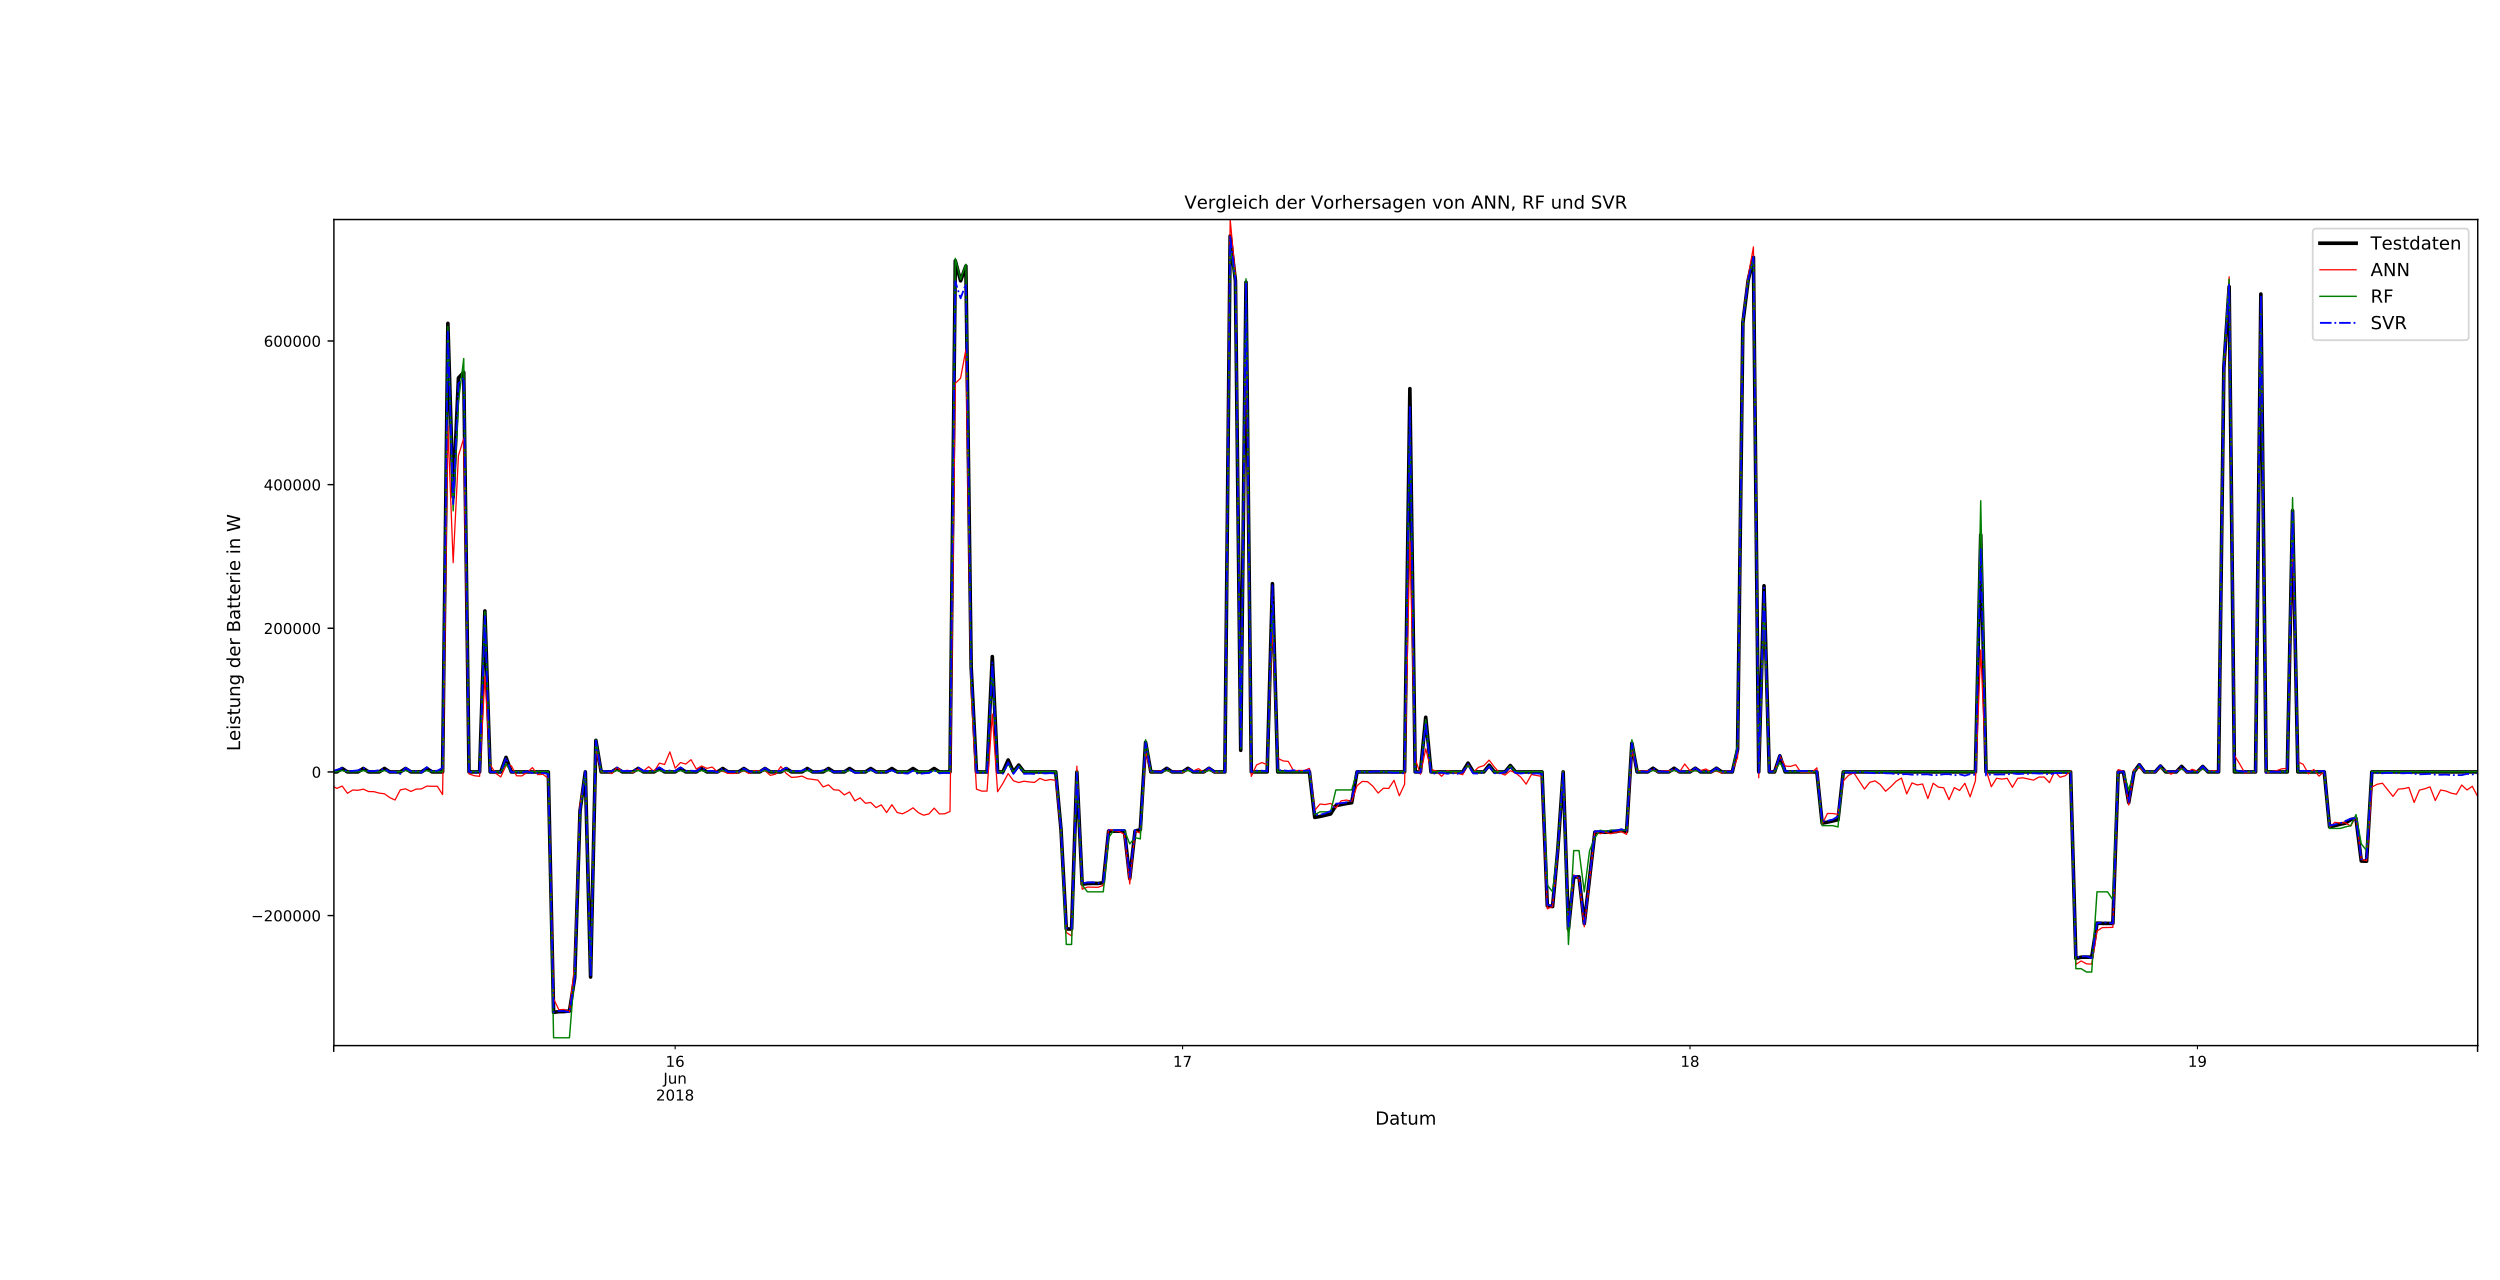 <?xml version="1.0" encoding="utf-8" standalone="no"?>
<!DOCTYPE svg PUBLIC "-//W3C//DTD SVG 1.1//EN"
  "http://www.w3.org/Graphics/SVG/1.1/DTD/svg11.dtd">
<!-- Created with matplotlib (http://matplotlib.org/) -->
<svg height="707.76pt" version="1.1" viewBox="0 0 1382.4 707.76" width="1382.4pt" xmlns="http://www.w3.org/2000/svg" xmlns:xlink="http://www.w3.org/1999/xlink">
 <defs>
  <style type="text/css">
*{stroke-linecap:butt;stroke-linejoin:round;}
  </style>
 </defs>
 <g id="figure_1">
  <g id="patch_1">
   <path d="M 0 707.76 
L 1382.4 707.76 
L 1382.4 0 
L 0 0 
z
" style="fill:#ffffff;"/>
  </g>
  <g id="axes_1">
   <g id="patch_2">
    <path d="M 184.632 578.184 
L 1370.088 578.184 
L 1370.088 121.4 
L 184.632 121.4 
z
" style="fill:#ffffff;"/>
   </g>
   <g id="matplotlib.axis_1">
    <g id="xtick_1">
     <g id="line2d_1">
      <defs>
       <path d="M 0 0 
L 0 3.5 
" id="m012fc93aeb" style="stroke:#000000;stroke-width:0.8;"/>
      </defs>
      <g>
       <use style="stroke:#000000;stroke-width:0.8;" x="184.527" xlink:href="#m012fc93aeb" y="578.184"/>
      </g>
     </g>
    </g>
    <g id="xtick_2">
     <g id="line2d_2">
      <g>
       <use style="stroke:#000000;stroke-width:0.8;" x="1369.998" xlink:href="#m012fc93aeb" y="578.184"/>
      </g>
     </g>
    </g>
    <g id="xtick_3">
     <g id="line2d_3">
      <defs>
       <path d="M 0 0 
L 0 2 
" id="m45736ed83e" style="stroke:#000000;stroke-width:0.6;"/>
      </defs>
      <g>
       <use style="stroke:#000000;stroke-width:0.6;" x="373.337" xlink:href="#m45736ed83e" y="578.184"/>
      </g>
     </g>
     <g id="text_1">
      <!-- 16 -->
      <defs>
       <path d="M 12.406 8.297 
L 28.516 8.297 
L 28.516 63.922 
L 10.984 60.406 
L 10.984 69.391 
L 28.422 72.906 
L 38.281 72.906 
L 38.281 8.297 
L 54.391 8.297 
L 54.391 0 
L 12.406 0 
z
" id="DejaVuSans-31"/>
       <path d="M 33.016 40.375 
Q 26.375 40.375 22.484 35.828 
Q 18.609 31.297 18.609 23.391 
Q 18.609 15.531 22.484 10.953 
Q 26.375 6.391 33.016 6.391 
Q 39.656 6.391 43.531 10.953 
Q 47.406 15.531 47.406 23.391 
Q 47.406 31.297 43.531 35.828 
Q 39.656 40.375 33.016 40.375 
z
M 52.594 71.297 
L 52.594 62.312 
Q 48.875 64.062 45.094 64.984 
Q 41.312 65.922 37.594 65.922 
Q 27.828 65.922 22.672 59.328 
Q 17.531 52.734 16.797 39.406 
Q 19.672 43.656 24.016 45.922 
Q 28.375 48.188 33.594 48.188 
Q 44.578 48.188 50.953 41.516 
Q 57.328 34.859 57.328 23.391 
Q 57.328 12.156 50.688 5.359 
Q 44.047 -1.422 33.016 -1.422 
Q 20.359 -1.422 13.672 8.266 
Q 6.984 17.969 6.984 36.375 
Q 6.984 53.656 15.188 63.938 
Q 23.391 74.219 37.203 74.219 
Q 40.922 74.219 44.703 73.484 
Q 48.484 72.75 52.594 71.297 
z
" id="DejaVuSans-36"/>
      </defs>
      <g transform="translate(368.037 589.914)scale(0.083 -0.083)">
       <use xlink:href="#DejaVuSans-31"/>
       <use x="63.623" xlink:href="#DejaVuSans-36"/>
      </g>
      <!-- Jun -->
      <defs>
       <path d="M 9.812 72.906 
L 19.672 72.906 
L 19.672 5.078 
Q 19.672 -8.109 14.672 -14.062 
Q 9.672 -20.016 -1.422 -20.016 
L -5.172 -20.016 
L -5.172 -11.719 
L -2.094 -11.719 
Q 4.438 -11.719 7.125 -8.047 
Q 9.812 -4.391 9.812 5.078 
z
" id="DejaVuSans-4a"/>
       <path d="M 8.5 21.578 
L 8.5 54.688 
L 17.484 54.688 
L 17.484 21.922 
Q 17.484 14.156 20.5 10.266 
Q 23.531 6.391 29.594 6.391 
Q 36.859 6.391 41.078 11.031 
Q 45.312 15.672 45.312 23.688 
L 45.312 54.688 
L 54.297 54.688 
L 54.297 0 
L 45.312 0 
L 45.312 8.406 
Q 42.047 3.422 37.719 1 
Q 33.406 -1.422 27.688 -1.422 
Q 18.266 -1.422 13.375 4.438 
Q 8.5 10.297 8.5 21.578 
z
M 31.109 56 
z
" id="DejaVuSans-75"/>
       <path d="M 54.891 33.016 
L 54.891 0 
L 45.906 0 
L 45.906 32.719 
Q 45.906 40.484 42.875 44.328 
Q 39.844 48.188 33.797 48.188 
Q 26.516 48.188 22.312 43.547 
Q 18.109 38.922 18.109 30.906 
L 18.109 0 
L 9.078 0 
L 9.078 54.688 
L 18.109 54.688 
L 18.109 46.188 
Q 21.344 51.125 25.703 53.562 
Q 30.078 56 35.797 56 
Q 45.219 56 50.047 50.172 
Q 54.891 44.344 54.891 33.016 
z
" id="DejaVuSans-6e"/>
      </defs>
      <g transform="translate(366.829 599.241)scale(0.083 -0.083)">
       <use xlink:href="#DejaVuSans-4a"/>
       <use x="29.492" xlink:href="#DejaVuSans-75"/>
       <use x="92.871" xlink:href="#DejaVuSans-6e"/>
      </g>
      <!-- 2018 -->
      <defs>
       <path d="M 19.188 8.297 
L 53.609 8.297 
L 53.609 0 
L 7.328 0 
L 7.328 8.297 
Q 12.938 14.109 22.625 23.891 
Q 32.328 33.688 34.812 36.531 
Q 39.547 41.844 41.422 45.531 
Q 43.312 49.219 43.312 52.781 
Q 43.312 58.594 39.234 62.25 
Q 35.156 65.922 28.609 65.922 
Q 23.969 65.922 18.812 64.312 
Q 13.672 62.703 7.812 59.422 
L 7.812 69.391 
Q 13.766 71.781 18.938 73 
Q 24.125 74.219 28.422 74.219 
Q 39.75 74.219 46.484 68.547 
Q 53.219 62.891 53.219 53.422 
Q 53.219 48.922 51.531 44.891 
Q 49.859 40.875 45.406 35.406 
Q 44.188 33.984 37.641 27.219 
Q 31.109 20.453 19.188 8.297 
z
" id="DejaVuSans-32"/>
       <path d="M 31.781 66.406 
Q 24.172 66.406 20.328 58.906 
Q 16.5 51.422 16.5 36.375 
Q 16.5 21.391 20.328 13.891 
Q 24.172 6.391 31.781 6.391 
Q 39.453 6.391 43.281 13.891 
Q 47.125 21.391 47.125 36.375 
Q 47.125 51.422 43.281 58.906 
Q 39.453 66.406 31.781 66.406 
z
M 31.781 74.219 
Q 44.047 74.219 50.516 64.516 
Q 56.984 54.828 56.984 36.375 
Q 56.984 17.969 50.516 8.266 
Q 44.047 -1.422 31.781 -1.422 
Q 19.531 -1.422 13.062 8.266 
Q 6.594 17.969 6.594 36.375 
Q 6.594 54.828 13.062 64.516 
Q 19.531 74.219 31.781 74.219 
z
" id="DejaVuSans-30"/>
       <path d="M 31.781 34.625 
Q 24.75 34.625 20.719 30.859 
Q 16.703 27.094 16.703 20.516 
Q 16.703 13.922 20.719 10.156 
Q 24.75 6.391 31.781 6.391 
Q 38.812 6.391 42.859 10.172 
Q 46.922 13.969 46.922 20.516 
Q 46.922 27.094 42.891 30.859 
Q 38.875 34.625 31.781 34.625 
z
M 21.922 38.812 
Q 15.578 40.375 12.031 44.719 
Q 8.5 49.078 8.5 55.328 
Q 8.5 64.062 14.719 69.141 
Q 20.953 74.219 31.781 74.219 
Q 42.672 74.219 48.875 69.141 
Q 55.078 64.062 55.078 55.328 
Q 55.078 49.078 51.531 44.719 
Q 48 40.375 41.703 38.812 
Q 48.828 37.156 52.797 32.312 
Q 56.781 27.484 56.781 20.516 
Q 56.781 9.906 50.312 4.234 
Q 43.844 -1.422 31.781 -1.422 
Q 19.734 -1.422 13.25 4.234 
Q 6.781 9.906 6.781 20.516 
Q 6.781 27.484 10.781 32.312 
Q 14.797 37.156 21.922 38.812 
z
M 18.312 54.391 
Q 18.312 48.734 21.844 45.562 
Q 25.391 42.391 31.781 42.391 
Q 38.141 42.391 41.719 45.562 
Q 45.312 48.734 45.312 54.391 
Q 45.312 60.062 41.719 63.234 
Q 38.141 66.406 31.781 66.406 
Q 25.391 66.406 21.844 63.234 
Q 18.312 60.062 18.312 54.391 
z
" id="DejaVuSans-38"/>
      </defs>
      <g transform="translate(362.737 608.569)scale(0.083 -0.083)">
       <use xlink:href="#DejaVuSans-32"/>
       <use x="63.623" xlink:href="#DejaVuSans-30"/>
       <use x="127.246" xlink:href="#DejaVuSans-31"/>
       <use x="190.869" xlink:href="#DejaVuSans-38"/>
      </g>
     </g>
    </g>
    <g id="xtick_4">
     <g id="line2d_4">
      <g>
       <use style="stroke:#000000;stroke-width:0.6;" x="653.922" xlink:href="#m45736ed83e" y="578.184"/>
      </g>
     </g>
     <g id="text_2">
      <!-- 17 -->
      <defs>
       <path d="M 8.203 72.906 
L 55.078 72.906 
L 55.078 68.703 
L 28.609 0 
L 18.312 0 
L 43.219 64.594 
L 8.203 64.594 
z
" id="DejaVuSans-37"/>
      </defs>
      <g transform="translate(648.622 589.914)scale(0.083 -0.083)">
       <use xlink:href="#DejaVuSans-31"/>
       <use x="63.623" xlink:href="#DejaVuSans-37"/>
      </g>
     </g>
    </g>
    <g id="xtick_5">
     <g id="line2d_5">
      <g>
       <use style="stroke:#000000;stroke-width:0.6;" x="934.507" xlink:href="#m45736ed83e" y="578.184"/>
      </g>
     </g>
     <g id="text_3">
      <!-- 18 -->
      <g transform="translate(929.207 589.914)scale(0.083 -0.083)">
       <use xlink:href="#DejaVuSans-31"/>
       <use x="63.623" xlink:href="#DejaVuSans-38"/>
      </g>
     </g>
    </g>
    <g id="xtick_6">
     <g id="line2d_6">
      <g>
       <use style="stroke:#000000;stroke-width:0.6;" x="1215.092" xlink:href="#m45736ed83e" y="578.184"/>
      </g>
     </g>
     <g id="text_4">
      <!-- 19 -->
      <defs>
       <path d="M 10.984 1.516 
L 10.984 10.5 
Q 14.703 8.734 18.5 7.812 
Q 22.312 6.891 25.984 6.891 
Q 35.75 6.891 40.891 13.453 
Q 46.047 20.016 46.781 33.406 
Q 43.953 29.203 39.594 26.953 
Q 35.25 24.703 29.984 24.703 
Q 19.047 24.703 12.672 31.312 
Q 6.297 37.938 6.297 49.422 
Q 6.297 60.641 12.938 67.422 
Q 19.578 74.219 30.609 74.219 
Q 43.266 74.219 49.922 64.516 
Q 56.594 54.828 56.594 36.375 
Q 56.594 19.141 48.406 8.859 
Q 40.234 -1.422 26.422 -1.422 
Q 22.703 -1.422 18.891 -0.688 
Q 15.094 0.047 10.984 1.516 
z
M 30.609 32.422 
Q 37.25 32.422 41.125 36.953 
Q 45.016 41.5 45.016 49.422 
Q 45.016 57.281 41.125 61.844 
Q 37.25 66.406 30.609 66.406 
Q 23.969 66.406 20.094 61.844 
Q 16.219 57.281 16.219 49.422 
Q 16.219 41.5 20.094 36.953 
Q 23.969 32.422 30.609 32.422 
z
" id="DejaVuSans-39"/>
      </defs>
      <g transform="translate(1209.792 589.914)scale(0.083 -0.083)">
       <use xlink:href="#DejaVuSans-31"/>
       <use x="63.623" xlink:href="#DejaVuSans-39"/>
      </g>
     </g>
    </g>
    <g id="text_5">
     <!-- Datum -->
     <defs>
      <path d="M 19.672 64.797 
L 19.672 8.109 
L 31.594 8.109 
Q 46.688 8.109 53.688 14.938 
Q 60.688 21.781 60.688 36.531 
Q 60.688 51.172 53.688 57.984 
Q 46.688 64.797 31.594 64.797 
z
M 9.812 72.906 
L 30.078 72.906 
Q 51.266 72.906 61.172 64.094 
Q 71.094 55.281 71.094 36.531 
Q 71.094 17.672 61.125 8.828 
Q 51.172 0 30.078 0 
L 9.812 0 
z
" id="DejaVuSans-44"/>
      <path d="M 34.281 27.484 
Q 23.391 27.484 19.188 25 
Q 14.984 22.516 14.984 16.5 
Q 14.984 11.719 18.141 8.906 
Q 21.297 6.109 26.703 6.109 
Q 34.188 6.109 38.703 11.406 
Q 43.219 16.703 43.219 25.484 
L 43.219 27.484 
z
M 52.203 31.203 
L 52.203 0 
L 43.219 0 
L 43.219 8.297 
Q 40.141 3.328 35.547 0.953 
Q 30.953 -1.422 24.312 -1.422 
Q 15.922 -1.422 10.953 3.297 
Q 6 8.016 6 15.922 
Q 6 25.141 12.172 29.828 
Q 18.359 34.516 30.609 34.516 
L 43.219 34.516 
L 43.219 35.406 
Q 43.219 41.609 39.141 45 
Q 35.062 48.391 27.688 48.391 
Q 23 48.391 18.547 47.266 
Q 14.109 46.141 10.016 43.891 
L 10.016 52.203 
Q 14.938 54.109 19.578 55.047 
Q 24.219 56 28.609 56 
Q 40.484 56 46.344 49.844 
Q 52.203 43.703 52.203 31.203 
z
" id="DejaVuSans-61"/>
      <path d="M 18.312 70.219 
L 18.312 54.688 
L 36.812 54.688 
L 36.812 47.703 
L 18.312 47.703 
L 18.312 18.016 
Q 18.312 11.328 20.141 9.422 
Q 21.969 7.516 27.594 7.516 
L 36.812 7.516 
L 36.812 0 
L 27.594 0 
Q 17.188 0 13.234 3.875 
Q 9.281 7.766 9.281 18.016 
L 9.281 47.703 
L 2.688 47.703 
L 2.688 54.688 
L 9.281 54.688 
L 9.281 70.219 
z
" id="DejaVuSans-74"/>
      <path d="M 52 44.188 
Q 55.375 50.25 60.062 53.125 
Q 64.75 56 71.094 56 
Q 79.641 56 84.281 50.016 
Q 88.922 44.047 88.922 33.016 
L 88.922 0 
L 79.891 0 
L 79.891 32.719 
Q 79.891 40.578 77.094 44.375 
Q 74.312 48.188 68.609 48.188 
Q 61.625 48.188 57.562 43.547 
Q 53.516 38.922 53.516 30.906 
L 53.516 0 
L 44.484 0 
L 44.484 32.719 
Q 44.484 40.625 41.703 44.406 
Q 38.922 48.188 33.109 48.188 
Q 26.219 48.188 22.156 43.531 
Q 18.109 38.875 18.109 30.906 
L 18.109 0 
L 9.078 0 
L 9.078 54.688 
L 18.109 54.688 
L 18.109 46.188 
Q 21.188 51.219 25.484 53.609 
Q 29.781 56 35.688 56 
Q 41.656 56 45.828 52.969 
Q 50 49.953 52 44.188 
z
" id="DejaVuSans-6d"/>
     </defs>
     <g transform="translate(760.447 621.9)scale(0.1 -0.1)">
      <use xlink:href="#DejaVuSans-44"/>
      <use x="77.002" xlink:href="#DejaVuSans-61"/>
      <use x="138.281" xlink:href="#DejaVuSans-74"/>
      <use x="177.49" xlink:href="#DejaVuSans-75"/>
      <use x="240.869" xlink:href="#DejaVuSans-6d"/>
     </g>
    </g>
   </g>
   <g id="matplotlib.axis_2">
    <g id="ytick_1">
     <g id="line2d_7">
      <defs>
       <path d="M 0 0 
L -3.5 0 
" id="m42572705e7" style="stroke:#000000;stroke-width:0.8;"/>
      </defs>
      <g>
       <use style="stroke:#000000;stroke-width:0.8;" x="184.632" xlink:href="#m42572705e7" y="506.267"/>
      </g>
     </g>
     <g id="text_6">
      <!-- −200000 -->
      <defs>
       <path d="M 10.594 35.5 
L 73.188 35.5 
L 73.188 27.203 
L 10.594 27.203 
z
" id="DejaVuSans-2212"/>
      </defs>
      <g transform="translate(138.852 509.432)scale(0.083 -0.083)">
       <use xlink:href="#DejaVuSans-2212"/>
       <use x="83.789" xlink:href="#DejaVuSans-32"/>
       <use x="147.412" xlink:href="#DejaVuSans-30"/>
       <use x="211.035" xlink:href="#DejaVuSans-30"/>
       <use x="274.658" xlink:href="#DejaVuSans-30"/>
       <use x="338.281" xlink:href="#DejaVuSans-30"/>
       <use x="401.904" xlink:href="#DejaVuSans-30"/>
      </g>
     </g>
    </g>
    <g id="ytick_2">
     <g id="line2d_8">
      <g>
       <use style="stroke:#000000;stroke-width:0.8;" x="184.632" xlink:href="#m42572705e7" y="426.838"/>
      </g>
     </g>
     <g id="text_7">
      <!-- 0 -->
      <g transform="translate(172.332 430.003)scale(0.083 -0.083)">
       <use xlink:href="#DejaVuSans-30"/>
      </g>
     </g>
    </g>
    <g id="ytick_3">
     <g id="line2d_9">
      <g>
       <use style="stroke:#000000;stroke-width:0.8;" x="184.632" xlink:href="#m42572705e7" y="347.41"/>
      </g>
     </g>
     <g id="text_8">
      <!-- 200000 -->
      <g transform="translate(145.832 350.575)scale(0.083 -0.083)">
       <use xlink:href="#DejaVuSans-32"/>
       <use x="63.623" xlink:href="#DejaVuSans-30"/>
       <use x="127.246" xlink:href="#DejaVuSans-30"/>
       <use x="190.869" xlink:href="#DejaVuSans-30"/>
       <use x="254.492" xlink:href="#DejaVuSans-30"/>
       <use x="318.115" xlink:href="#DejaVuSans-30"/>
      </g>
     </g>
    </g>
    <g id="ytick_4">
     <g id="line2d_10">
      <g>
       <use style="stroke:#000000;stroke-width:0.8;" x="184.632" xlink:href="#m42572705e7" y="267.982"/>
      </g>
     </g>
     <g id="text_9">
      <!-- 400000 -->
      <defs>
       <path d="M 37.797 64.312 
L 12.891 25.391 
L 37.797 25.391 
z
M 35.203 72.906 
L 47.609 72.906 
L 47.609 25.391 
L 58.016 25.391 
L 58.016 17.188 
L 47.609 17.188 
L 47.609 0 
L 37.797 0 
L 37.797 17.188 
L 4.891 17.188 
L 4.891 26.703 
z
" id="DejaVuSans-34"/>
      </defs>
      <g transform="translate(145.832 271.146)scale(0.083 -0.083)">
       <use xlink:href="#DejaVuSans-34"/>
       <use x="63.623" xlink:href="#DejaVuSans-30"/>
       <use x="127.246" xlink:href="#DejaVuSans-30"/>
       <use x="190.869" xlink:href="#DejaVuSans-30"/>
       <use x="254.492" xlink:href="#DejaVuSans-30"/>
       <use x="318.115" xlink:href="#DejaVuSans-30"/>
      </g>
     </g>
    </g>
    <g id="ytick_5">
     <g id="line2d_11">
      <g>
       <use style="stroke:#000000;stroke-width:0.8;" x="184.632" xlink:href="#m42572705e7" y="188.553"/>
      </g>
     </g>
     <g id="text_10">
      <!-- 600000 -->
      <g transform="translate(145.832 191.718)scale(0.083 -0.083)">
       <use xlink:href="#DejaVuSans-36"/>
       <use x="63.623" xlink:href="#DejaVuSans-30"/>
       <use x="127.246" xlink:href="#DejaVuSans-30"/>
       <use x="190.869" xlink:href="#DejaVuSans-30"/>
       <use x="254.492" xlink:href="#DejaVuSans-30"/>
       <use x="318.115" xlink:href="#DejaVuSans-30"/>
      </g>
     </g>
    </g>
    <g id="text_11">
     <!-- Leistung der Batterie in W -->
     <defs>
      <path d="M 9.812 72.906 
L 19.672 72.906 
L 19.672 8.297 
L 55.172 8.297 
L 55.172 0 
L 9.812 0 
z
" id="DejaVuSans-4c"/>
      <path d="M 56.203 29.594 
L 56.203 25.203 
L 14.891 25.203 
Q 15.484 15.922 20.484 11.062 
Q 25.484 6.203 34.422 6.203 
Q 39.594 6.203 44.453 7.469 
Q 49.312 8.734 54.109 11.281 
L 54.109 2.781 
Q 49.266 0.734 44.188 -0.344 
Q 39.109 -1.422 33.891 -1.422 
Q 20.797 -1.422 13.156 6.188 
Q 5.516 13.812 5.516 26.812 
Q 5.516 40.234 12.766 48.109 
Q 20.016 56 32.328 56 
Q 43.359 56 49.781 48.891 
Q 56.203 41.797 56.203 29.594 
z
M 47.219 32.234 
Q 47.125 39.594 43.094 43.984 
Q 39.062 48.391 32.422 48.391 
Q 24.906 48.391 20.391 44.141 
Q 15.875 39.891 15.188 32.172 
z
" id="DejaVuSans-65"/>
      <path d="M 9.422 54.688 
L 18.406 54.688 
L 18.406 0 
L 9.422 0 
z
M 9.422 75.984 
L 18.406 75.984 
L 18.406 64.594 
L 9.422 64.594 
z
" id="DejaVuSans-69"/>
      <path d="M 44.281 53.078 
L 44.281 44.578 
Q 40.484 46.531 36.375 47.5 
Q 32.281 48.484 27.875 48.484 
Q 21.188 48.484 17.844 46.438 
Q 14.5 44.391 14.5 40.281 
Q 14.5 37.156 16.891 35.375 
Q 19.281 33.594 26.516 31.984 
L 29.594 31.297 
Q 39.156 29.25 43.188 25.516 
Q 47.219 21.781 47.219 15.094 
Q 47.219 7.469 41.188 3.016 
Q 35.156 -1.422 24.609 -1.422 
Q 20.219 -1.422 15.453 -0.562 
Q 10.688 0.297 5.422 2 
L 5.422 11.281 
Q 10.406 8.688 15.234 7.391 
Q 20.062 6.109 24.812 6.109 
Q 31.156 6.109 34.562 8.281 
Q 37.984 10.453 37.984 14.406 
Q 37.984 18.062 35.516 20.016 
Q 33.062 21.969 24.703 23.781 
L 21.578 24.516 
Q 13.234 26.266 9.516 29.906 
Q 5.812 33.547 5.812 39.891 
Q 5.812 47.609 11.281 51.797 
Q 16.75 56 26.812 56 
Q 31.781 56 36.172 55.266 
Q 40.578 54.547 44.281 53.078 
z
" id="DejaVuSans-73"/>
      <path d="M 45.406 27.984 
Q 45.406 37.75 41.375 43.109 
Q 37.359 48.484 30.078 48.484 
Q 22.859 48.484 18.828 43.109 
Q 14.797 37.75 14.797 27.984 
Q 14.797 18.266 18.828 12.891 
Q 22.859 7.516 30.078 7.516 
Q 37.359 7.516 41.375 12.891 
Q 45.406 18.266 45.406 27.984 
z
M 54.391 6.781 
Q 54.391 -7.172 48.188 -13.984 
Q 42 -20.797 29.203 -20.797 
Q 24.469 -20.797 20.266 -20.094 
Q 16.062 -19.391 12.109 -17.922 
L 12.109 -9.188 
Q 16.062 -11.328 19.922 -12.344 
Q 23.781 -13.375 27.781 -13.375 
Q 36.625 -13.375 41.016 -8.766 
Q 45.406 -4.156 45.406 5.172 
L 45.406 9.625 
Q 42.625 4.781 38.281 2.391 
Q 33.938 0 27.875 0 
Q 17.828 0 11.672 7.656 
Q 5.516 15.328 5.516 27.984 
Q 5.516 40.672 11.672 48.328 
Q 17.828 56 27.875 56 
Q 33.938 56 38.281 53.609 
Q 42.625 51.219 45.406 46.391 
L 45.406 54.688 
L 54.391 54.688 
z
" id="DejaVuSans-67"/>
      <path id="DejaVuSans-20"/>
      <path d="M 45.406 46.391 
L 45.406 75.984 
L 54.391 75.984 
L 54.391 0 
L 45.406 0 
L 45.406 8.203 
Q 42.578 3.328 38.25 0.953 
Q 33.938 -1.422 27.875 -1.422 
Q 17.969 -1.422 11.734 6.484 
Q 5.516 14.406 5.516 27.297 
Q 5.516 40.188 11.734 48.094 
Q 17.969 56 27.875 56 
Q 33.938 56 38.25 53.625 
Q 42.578 51.266 45.406 46.391 
z
M 14.797 27.297 
Q 14.797 17.391 18.875 11.75 
Q 22.953 6.109 30.078 6.109 
Q 37.203 6.109 41.297 11.75 
Q 45.406 17.391 45.406 27.297 
Q 45.406 37.203 41.297 42.844 
Q 37.203 48.484 30.078 48.484 
Q 22.953 48.484 18.875 42.844 
Q 14.797 37.203 14.797 27.297 
z
" id="DejaVuSans-64"/>
      <path d="M 41.109 46.297 
Q 39.594 47.172 37.812 47.578 
Q 36.031 48 33.891 48 
Q 26.266 48 22.188 43.047 
Q 18.109 38.094 18.109 28.812 
L 18.109 0 
L 9.078 0 
L 9.078 54.688 
L 18.109 54.688 
L 18.109 46.188 
Q 20.953 51.172 25.484 53.578 
Q 30.031 56 36.531 56 
Q 37.453 56 38.578 55.875 
Q 39.703 55.766 41.062 55.516 
z
" id="DejaVuSans-72"/>
      <path d="M 19.672 34.812 
L 19.672 8.109 
L 35.5 8.109 
Q 43.453 8.109 47.281 11.406 
Q 51.125 14.703 51.125 21.484 
Q 51.125 28.328 47.281 31.562 
Q 43.453 34.812 35.5 34.812 
z
M 19.672 64.797 
L 19.672 42.828 
L 34.281 42.828 
Q 41.5 42.828 45.031 45.531 
Q 48.578 48.25 48.578 53.812 
Q 48.578 59.328 45.031 62.062 
Q 41.5 64.797 34.281 64.797 
z
M 9.812 72.906 
L 35.016 72.906 
Q 46.297 72.906 52.391 68.219 
Q 58.5 63.531 58.5 54.891 
Q 58.5 48.188 55.375 44.234 
Q 52.25 40.281 46.188 39.312 
Q 53.469 37.75 57.5 32.781 
Q 61.531 27.828 61.531 20.406 
Q 61.531 10.641 54.891 5.312 
Q 48.25 0 35.984 0 
L 9.812 0 
z
" id="DejaVuSans-42"/>
      <path d="M 3.328 72.906 
L 13.281 72.906 
L 28.609 11.281 
L 43.891 72.906 
L 54.984 72.906 
L 70.312 11.281 
L 85.594 72.906 
L 95.609 72.906 
L 77.297 0 
L 64.891 0 
L 49.516 63.281 
L 33.984 0 
L 21.578 0 
z
" id="DejaVuSans-57"/>
     </defs>
     <g transform="translate(132.772 415.296)rotate(-90)scale(0.1 -0.1)">
      <use xlink:href="#DejaVuSans-4c"/>
      <use x="55.697" xlink:href="#DejaVuSans-65"/>
      <use x="117.221" xlink:href="#DejaVuSans-69"/>
      <use x="145.004" xlink:href="#DejaVuSans-73"/>
      <use x="197.104" xlink:href="#DejaVuSans-74"/>
      <use x="236.312" xlink:href="#DejaVuSans-75"/>
      <use x="299.691" xlink:href="#DejaVuSans-6e"/>
      <use x="363.07" xlink:href="#DejaVuSans-67"/>
      <use x="426.547" xlink:href="#DejaVuSans-20"/>
      <use x="458.334" xlink:href="#DejaVuSans-64"/>
      <use x="521.811" xlink:href="#DejaVuSans-65"/>
      <use x="583.334" xlink:href="#DejaVuSans-72"/>
      <use x="624.447" xlink:href="#DejaVuSans-20"/>
      <use x="656.234" xlink:href="#DejaVuSans-42"/>
      <use x="724.838" xlink:href="#DejaVuSans-61"/>
      <use x="786.117" xlink:href="#DejaVuSans-74"/>
      <use x="825.326" xlink:href="#DejaVuSans-74"/>
      <use x="864.535" xlink:href="#DejaVuSans-65"/>
      <use x="926.059" xlink:href="#DejaVuSans-72"/>
      <use x="967.172" xlink:href="#DejaVuSans-69"/>
      <use x="994.955" xlink:href="#DejaVuSans-65"/>
      <use x="1056.479" xlink:href="#DejaVuSans-20"/>
      <use x="1088.266" xlink:href="#DejaVuSans-69"/>
      <use x="1116.049" xlink:href="#DejaVuSans-6e"/>
      <use x="1179.428" xlink:href="#DejaVuSans-20"/>
      <use x="1211.215" xlink:href="#DejaVuSans-57"/>
     </g>
    </g>
   </g>
   <g id="line2d_12">
    <path clip-path="url(#p7740b4e652)" d="M 183.358 426.838 
L 186.281 426.838 
L 189.203 424.932 
L 192.126 426.838 
L 197.972 426.838 
L 200.894 424.932 
L 203.817 426.838 
L 209.663 426.838 
L 212.585 424.932 
L 215.508 426.838 
L 221.354 426.838 
L 224.276 424.932 
L 227.199 426.838 
L 233.045 426.838 
L 235.967 424.932 
L 238.89 426.838 
L 244.736 426.838 
L 247.658 178.805 
L 250.581 274.92 
L 253.504 208.996 
L 256.427 205.881 
L 259.35 426.838 
L 265.195 426.838 
L 268.118 337.832 
L 271.041 426.838 
L 276.886 426.838 
L 279.809 418.803 
L 282.732 426.838 
L 303.191 426.838 
L 306.114 559.809 
L 309.036 559.393 
L 311.959 559.347 
L 314.882 559.076 
L 317.805 540.585 
L 320.727 448.381 
L 323.65 426.838 
L 326.573 540.271 
L 329.496 409.383 
L 332.419 426.838 
L 338.264 426.838 
L 341.187 424.954 
L 344.11 426.838 
L 349.955 426.838 
L 352.878 424.954 
L 355.801 426.838 
L 361.646 426.838 
L 364.569 424.954 
L 367.492 426.838 
L 373.337 426.838 
L 376.26 424.954 
L 379.183 426.838 
L 385.028 426.838 
L 387.951 424.954 
L 390.874 426.838 
L 396.719 426.838 
L 399.642 424.954 
L 402.565 426.838 
L 408.41 426.838 
L 411.333 424.954 
L 414.256 426.838 
L 420.101 426.838 
L 423.024 424.954 
L 425.947 426.838 
L 431.792 426.838 
L 434.715 424.954 
L 437.638 426.838 
L 443.483 426.838 
L 446.406 424.954 
L 449.329 426.838 
L 455.174 426.838 
L 458.097 424.954 
L 461.02 426.838 
L 466.865 426.838 
L 469.788 424.954 
L 472.711 426.838 
L 478.557 426.838 
L 481.479 424.954 
L 484.402 426.838 
L 490.248 426.838 
L 493.17 424.954 
L 496.093 426.838 
L 501.939 426.838 
L 504.861 424.954 
L 507.784 426.838 
L 513.63 426.838 
L 516.552 424.954 
L 519.475 426.838 
L 525.321 426.838 
L 528.243 144.226 
L 531.166 155.29 
L 534.089 147.094 
L 537.012 368.869 
L 539.934 426.838 
L 545.78 426.838 
L 548.703 363.055 
L 551.626 426.838 
L 554.548 426.838 
L 557.471 420.238 
L 560.394 426.838 
L 563.317 423.047 
L 566.239 426.838 
L 583.776 426.838 
L 586.699 458.741 
L 589.621 513.63 
L 592.544 513.759 
L 595.467 426.838 
L 598.39 488.93 
L 601.312 488.561 
L 604.235 488.472 
L 607.158 488.521 
L 610.081 488.103 
L 613.003 459.634 
L 621.772 459.538 
L 624.695 485.756 
L 627.617 459.538 
L 630.54 458.791 
L 633.463 410.479 
L 636.386 426.838 
L 642.231 426.838 
L 645.154 424.845 
L 648.077 426.838 
L 653.922 426.838 
L 656.845 424.845 
L 659.768 426.838 
L 665.613 426.838 
L 668.536 424.845 
L 671.459 426.838 
L 677.304 426.838 
L 680.227 130.479 
L 683.15 155.292 
L 686.073 414.898 
L 688.995 156.021 
L 691.918 426.838 
L 700.686 426.838 
L 703.609 322.746 
L 706.532 426.838 
L 724.068 426.838 
L 726.991 451.991 
L 729.914 451.472 
L 735.759 450.086 
L 738.682 445.474 
L 744.528 444.318 
L 747.45 443.872 
L 750.373 426.838 
L 776.678 426.838 
L 779.601 214.898 
L 782.524 426.838 
L 785.446 426.838 
L 788.369 396.624 
L 791.292 426.838 
L 808.828 426.838 
L 811.751 421.968 
L 814.674 426.838 
L 820.519 426.838 
L 823.442 423.122 
L 826.365 426.838 
L 832.211 426.838 
L 835.133 423.312 
L 838.056 426.838 
L 852.67 426.838 
L 855.593 500.879 
L 858.515 501.285 
L 861.438 469.509 
L 864.361 426.838 
L 867.284 513.763 
L 870.206 484.904 
L 873.129 484.878 
L 876.052 510.736 
L 881.897 460.164 
L 887.743 460.178 
L 890.666 459.868 
L 893.588 459.868 
L 896.511 459.195 
L 899.434 459.868 
L 902.357 410.895 
L 905.28 426.838 
L 911.125 426.838 
L 914.048 424.804 
L 916.971 426.838 
L 922.816 426.838 
L 925.739 424.804 
L 928.662 426.838 
L 934.507 426.838 
L 937.43 424.804 
L 940.353 426.838 
L 946.198 426.838 
L 949.121 424.804 
L 952.044 426.838 
L 957.889 426.838 
L 960.812 414.351 
L 963.735 178.5 
L 966.657 155.062 
L 969.58 142.271 
L 972.503 426.838 
L 975.426 323.91 
L 978.349 426.838 
L 981.271 426.838 
L 984.194 417.964 
L 987.117 426.838 
L 1004.653 426.838 
L 1007.576 455.168 
L 1010.499 454.621 
L 1016.344 453.263 
L 1019.267 426.838 
L 1092.336 426.838 
L 1095.259 295.768 
L 1098.182 426.838 
L 1144.946 426.838 
L 1147.869 529.928 
L 1150.791 529.298 
L 1156.637 529.26 
L 1159.56 510.447 
L 1162.482 510.589 
L 1168.328 510.603 
L 1171.251 426.838 
L 1174.173 426.838 
L 1177.096 443.786 
L 1180.019 426.838 
L 1182.942 422.86 
L 1185.864 426.838 
L 1191.71 426.838 
L 1194.633 423.592 
L 1197.556 426.838 
L 1203.401 426.838 
L 1206.324 423.775 
L 1209.247 426.838 
L 1215.092 426.838 
L 1218.015 423.826 
L 1220.938 426.838 
L 1226.783 426.838 
L 1229.706 203.198 
L 1232.629 158.495 
L 1235.551 426.838 
L 1247.242 426.838 
L 1250.165 162.582 
L 1253.088 426.838 
L 1264.779 426.838 
L 1267.702 282.359 
L 1270.625 426.838 
L 1285.238 426.838 
L 1288.161 457.248 
L 1294.007 455.797 
L 1296.929 455.153 
L 1299.852 453.225 
L 1302.775 452.605 
L 1305.698 476.104 
L 1308.62 476.225 
L 1311.543 426.838 
L 1372.921 426.838 
L 1372.921 426.838 
" style="fill:none;stroke:#000000;stroke-linecap:square;stroke-width:2;"/>
   </g>
   <g id="line2d_13">
    <path clip-path="url(#p7740b4e652)" d="M 183.358 434.335 
L 186.281 435.961 
L 189.203 434.64 
L 192.126 438.656 
L 195.049 436.844 
L 197.972 436.994 
L 200.894 436.367 
L 203.817 437.693 
L 206.74 437.749 
L 209.663 438.554 
L 212.585 438.922 
L 215.508 441.033 
L 218.431 442.38 
L 221.354 436.786 
L 224.276 436.181 
L 227.199 437.65 
L 230.122 436.331 
L 233.045 436.26 
L 235.967 434.676 
L 238.89 434.788 
L 241.813 434.744 
L 244.736 439.374 
L 247.658 235.373 
L 250.581 311.139 
L 253.504 251.862 
L 256.427 242.414 
L 259.35 427.944 
L 262.272 428.944 
L 265.195 429.269 
L 268.118 374.1 
L 271.041 422.818 
L 273.963 427.474 
L 276.886 429.627 
L 279.809 423.295 
L 282.732 423.423 
L 285.654 429.006 
L 288.577 429.039 
L 291.5 427.094 
L 294.423 424.471 
L 297.345 428.339 
L 300.268 428.168 
L 303.191 430.418 
L 306.114 552.277 
L 309.036 558.363 
L 311.959 558.199 
L 314.882 559.42 
L 317.805 533.234 
L 320.727 444.819 
L 323.65 428.476 
L 326.573 535.109 
L 329.496 414.068 
L 332.419 426.867 
L 335.341 426.524 
L 338.264 427.77 
L 341.187 424.426 
L 344.11 426.525 
L 347.032 425.899 
L 349.955 427.327 
L 352.878 425.179 
L 355.801 426.336 
L 358.723 423.959 
L 361.646 426.74 
L 364.569 421.993 
L 367.492 422.725 
L 370.414 415.76 
L 373.337 424.78 
L 376.26 421.643 
L 379.183 422.494 
L 382.105 420.065 
L 385.028 425.266 
L 387.951 423.543 
L 390.874 424.891 
L 393.796 424.156 
L 396.719 426.789 
L 399.642 426.455 
L 402.565 427.653 
L 405.488 427.702 
L 408.41 427.173 
L 411.333 426.208 
L 414.256 427.734 
L 417.179 426.037 
L 420.101 426.339 
L 423.024 426.157 
L 425.947 428.743 
L 428.87 428.083 
L 431.792 423.869 
L 434.715 427.66 
L 437.638 429.852 
L 440.561 429.68 
L 443.483 429.153 
L 446.406 430.57 
L 452.252 431.365 
L 455.174 435.138 
L 458.097 433.967 
L 461.02 436.713 
L 463.943 436.928 
L 466.865 439.563 
L 469.788 437.93 
L 472.711 442.826 
L 475.634 441.175 
L 478.557 444.166 
L 481.479 443.722 
L 484.402 446.579 
L 487.325 445.059 
L 490.248 449.305 
L 493.17 444.978 
L 496.093 449.276 
L 499.016 450.011 
L 501.939 448.578 
L 504.861 446.68 
L 507.784 449.359 
L 510.707 450.766 
L 513.63 450.087 
L 516.552 446.857 
L 519.475 450.07 
L 522.398 449.974 
L 525.321 448.725 
L 528.243 211.992 
L 531.166 209.093 
L 534.089 193.288 
L 537.012 382.947 
L 539.934 436.361 
L 542.857 437.459 
L 545.78 437.459 
L 548.703 394.915 
L 551.626 437.807 
L 554.548 433.19 
L 557.471 427.76 
L 560.394 431.724 
L 563.317 432.722 
L 566.239 431.959 
L 569.162 432.404 
L 572.085 432.629 
L 575.008 430.403 
L 577.93 431.594 
L 580.853 431.057 
L 583.776 431.506 
L 586.699 459.403 
L 589.621 515.629 
L 592.544 517.481 
L 595.467 423.676 
L 598.39 491.685 
L 601.312 490.52 
L 607.158 490.663 
L 610.081 489.545 
L 613.003 458.643 
L 615.926 459.263 
L 618.849 459.757 
L 621.772 461.458 
L 624.695 488.806 
L 627.617 459.379 
L 630.54 460.697 
L 633.463 415.742 
L 636.386 426.791 
L 645.154 426.076 
L 648.077 426.822 
L 650.999 426.198 
L 653.922 427.182 
L 656.845 425.739 
L 659.768 426.378 
L 662.69 425.039 
L 665.613 426.952 
L 668.536 425.3 
L 671.459 427.115 
L 677.304 426.641 
L 680.227 121.112 
L 683.15 152.882 
L 686.073 409.436 
L 688.995 171.764 
L 691.918 429.311 
L 694.841 422.947 
L 697.764 421.692 
L 700.686 422.796 
L 703.609 346.251 
L 706.532 419.24 
L 709.455 420.751 
L 712.377 421.044 
L 715.3 426.251 
L 718.223 426.005 
L 721.146 426.124 
L 724.068 424.893 
L 726.991 448.108 
L 729.914 444.602 
L 732.837 444.906 
L 735.759 444.239 
L 738.682 446.77 
L 741.605 442.837 
L 744.528 442.396 
L 747.45 443.033 
L 750.373 434.505 
L 753.296 432.078 
L 756.219 432.247 
L 759.142 434.735 
L 762.064 438.523 
L 764.987 435.858 
L 767.91 435.971 
L 770.833 431.484 
L 773.755 440.007 
L 776.678 433.69 
L 779.601 299.389 
L 782.524 419.509 
L 785.446 428.11 
L 788.369 414.088 
L 791.292 425.569 
L 794.215 426.287 
L 797.137 429.268 
L 800.06 426.26 
L 802.983 426.696 
L 808.828 428.373 
L 811.751 422.616 
L 814.674 427.005 
L 817.597 424.262 
L 820.519 423.349 
L 823.442 420.312 
L 826.365 424.194 
L 829.288 427.396 
L 832.211 428.578 
L 835.133 426.151 
L 838.056 427.429 
L 840.979 429.753 
L 843.902 433.611 
L 846.824 428.274 
L 852.67 429.347 
L 855.593 502.529 
L 858.515 501.287 
L 861.438 470.787 
L 864.361 426.794 
L 867.284 515.263 
L 870.206 483.782 
L 873.129 485.587 
L 876.052 512.48 
L 878.975 486.83 
L 881.897 459.645 
L 884.82 461.077 
L 887.743 460.148 
L 890.666 461.037 
L 893.588 460.219 
L 896.511 459.86 
L 899.434 461.389 
L 902.357 415.013 
L 905.28 426.07 
L 908.202 426.491 
L 914.048 425.806 
L 916.971 426.98 
L 919.893 426.15 
L 922.816 426.239 
L 925.739 425.835 
L 928.662 426.998 
L 931.584 422.454 
L 934.507 426.184 
L 940.353 426.095 
L 943.275 425.211 
L 946.198 426.999 
L 949.121 426.382 
L 952.044 427.442 
L 954.966 426.387 
L 957.889 426.584 
L 960.812 418.741 
L 963.735 177.384 
L 966.657 152.917 
L 969.58 136.523 
L 972.503 430.107 
L 975.426 333.262 
L 978.349 426.186 
L 981.271 426.81 
L 984.194 418.122 
L 987.117 423.572 
L 990.04 423.799 
L 992.962 422.855 
L 995.885 427.204 
L 998.808 427.077 
L 1001.731 427.344 
L 1004.653 424.582 
L 1007.576 455.728 
L 1010.499 449.815 
L 1013.422 449.833 
L 1016.344 450.337 
L 1019.267 431.807 
L 1022.19 428.708 
L 1025.113 427.353 
L 1030.958 436.32 
L 1033.881 432.602 
L 1036.804 431.784 
L 1039.726 433.838 
L 1042.649 437.537 
L 1045.572 434.997 
L 1048.495 432.008 
L 1051.418 430.244 
L 1054.34 438.998 
L 1057.263 432.907 
L 1060.186 434.06 
L 1063.109 433.519 
L 1066.031 441.601 
L 1068.954 433.105 
L 1071.877 435.246 
L 1074.8 435.612 
L 1077.722 442.192 
L 1080.645 435.499 
L 1083.568 437.09 
L 1086.491 433.124 
L 1089.413 440.607 
L 1092.336 431.749 
L 1095.259 359.405 
L 1098.182 425.64 
L 1101.104 435.035 
L 1104.027 430.335 
L 1106.95 430.821 
L 1109.873 430.371 
L 1112.795 435.339 
L 1115.718 430.364 
L 1118.641 430.113 
L 1124.487 431.382 
L 1127.409 429.697 
L 1130.332 429.681 
L 1133.255 432.751 
L 1136.178 426.548 
L 1139.1 429.796 
L 1142.023 428.948 
L 1144.946 426.229 
L 1147.869 533.31 
L 1150.791 531.368 
L 1153.714 532.956 
L 1156.637 533.115 
L 1159.56 514.776 
L 1162.482 512.93 
L 1168.328 512.806 
L 1171.251 425.568 
L 1174.173 426.463 
L 1177.096 445.188 
L 1180.019 425.558 
L 1182.942 424.597 
L 1185.864 426.705 
L 1188.787 426.872 
L 1191.71 426.903 
L 1194.633 424.9 
L 1197.556 425.926 
L 1200.478 428.124 
L 1203.401 426.231 
L 1206.324 425.007 
L 1209.247 427.17 
L 1212.169 425.39 
L 1215.092 426.41 
L 1218.015 425.336 
L 1220.938 426.585 
L 1223.86 426.112 
L 1226.783 426.588 
L 1229.706 206.923 
L 1232.629 153.099 
L 1235.551 417.707 
L 1238.474 422.469 
L 1241.397 427.556 
L 1244.32 426.8 
L 1247.242 426.903 
L 1250.165 166.129 
L 1253.088 427.467 
L 1256.011 426.669 
L 1258.933 426.105 
L 1261.856 425.083 
L 1264.779 424.886 
L 1267.702 294.113 
L 1270.625 421.236 
L 1273.547 422.633 
L 1276.47 427.916 
L 1279.393 425.475 
L 1282.316 429.191 
L 1285.238 426.452 
L 1288.161 457.526 
L 1291.084 454.712 
L 1294.007 455.082 
L 1296.929 454.956 
L 1299.852 456.819 
L 1302.775 451.299 
L 1305.698 475.255 
L 1308.62 475.89 
L 1311.543 435.231 
L 1314.466 433.68 
L 1317.389 433.07 
L 1323.234 440.397 
L 1326.157 436.35 
L 1329.08 436.103 
L 1332.002 435.43 
L 1334.925 443.735 
L 1337.848 436.881 
L 1340.771 436.187 
L 1343.694 435.106 
L 1346.616 442.652 
L 1349.539 436.852 
L 1352.462 437.379 
L 1355.385 438.574 
L 1358.307 439.182 
L 1361.23 434.089 
L 1364.153 436.829 
L 1367.076 434.783 
L 1369.998 440.349 
L 1372.921 432.844 
L 1372.921 432.844 
" style="fill:none;stroke:#ff0000;stroke-linecap:square;stroke-width:0.7;"/>
   </g>
   <g id="line2d_14">
    <path clip-path="url(#p7740b4e652)" d="M 183.358 426.735 
L 186.281 426.735 
L 189.203 426.086 
L 192.126 426.735 
L 197.972 426.735 
L 200.894 426.086 
L 203.817 426.735 
L 209.663 426.735 
L 212.585 426.086 
L 215.508 426.735 
L 221.354 426.735 
L 224.276 426.086 
L 227.199 426.735 
L 233.045 426.735 
L 235.967 426.086 
L 238.89 426.735 
L 244.736 426.735 
L 247.658 180.522 
L 250.581 282.484 
L 253.504 222.081 
L 256.427 198.29 
L 259.35 426.735 
L 265.195 426.735 
L 268.118 338.249 
L 271.041 426.735 
L 276.886 426.735 
L 279.809 422.539 
L 282.732 426.735 
L 303.191 426.735 
L 306.114 573.839 
L 314.882 573.839 
L 317.805 537.27 
L 320.727 449.115 
L 323.65 426.735 
L 326.573 539.106 
L 329.496 409.069 
L 332.419 426.735 
L 338.264 426.735 
L 341.187 426.086 
L 344.11 426.735 
L 349.955 426.735 
L 352.878 426.086 
L 355.801 426.735 
L 361.646 426.735 
L 364.569 426.086 
L 367.492 426.735 
L 373.337 426.735 
L 376.26 426.086 
L 379.183 426.735 
L 385.028 426.735 
L 387.951 426.086 
L 390.874 426.735 
L 396.719 426.735 
L 399.642 426.086 
L 402.565 426.735 
L 408.41 426.735 
L 411.333 426.086 
L 414.256 426.735 
L 420.101 426.735 
L 423.024 426.086 
L 425.947 426.735 
L 431.792 426.735 
L 434.715 426.086 
L 437.638 426.735 
L 443.483 426.735 
L 446.406 426.086 
L 449.329 426.735 
L 455.174 426.735 
L 458.097 426.086 
L 461.02 426.735 
L 466.865 426.735 
L 469.788 426.086 
L 472.711 426.735 
L 478.557 426.735 
L 481.479 426.086 
L 484.402 426.735 
L 490.248 426.735 
L 493.17 426.086 
L 496.093 426.735 
L 501.939 426.735 
L 504.861 426.086 
L 507.784 426.735 
L 513.63 426.735 
L 516.552 426.086 
L 519.475 426.735 
L 525.321 426.735 
L 528.243 142.848 
L 531.166 154.51 
L 534.089 146.126 
L 537.012 377.36 
L 539.934 426.735 
L 545.78 426.735 
L 548.703 368.19 
L 551.626 426.735 
L 554.548 426.735 
L 557.471 422.539 
L 560.394 426.735 
L 563.317 423.529 
L 566.239 426.735 
L 583.776 426.735 
L 586.699 458.093 
L 589.621 522.245 
L 592.544 522.245 
L 595.467 426.735 
L 598.39 489.408 
L 601.312 493.149 
L 610.081 493.149 
L 613.003 463.175 
L 615.926 459.071 
L 621.772 459.071 
L 624.695 466.615 
L 627.617 463.175 
L 630.54 463.878 
L 633.463 409.069 
L 636.386 426.735 
L 642.231 426.735 
L 645.154 426.086 
L 648.077 426.735 
L 653.922 426.735 
L 656.845 426.086 
L 659.768 426.735 
L 665.613 426.735 
L 668.536 426.086 
L 671.459 426.735 
L 677.304 426.735 
L 680.227 136.408 
L 683.15 155.085 
L 686.073 413.962 
L 688.995 154.186 
L 691.918 426.735 
L 700.686 426.735 
L 703.609 333.82 
L 706.532 426.735 
L 724.068 426.735 
L 726.991 450.443 
L 729.914 448.917 
L 735.759 448.917 
L 738.682 436.793 
L 747.45 436.793 
L 750.373 426.735 
L 776.678 426.735 
L 779.601 229.359 
L 782.524 426.735 
L 785.446 426.735 
L 788.369 398.039 
L 791.292 426.735 
L 808.828 426.735 
L 811.751 423.187 
L 814.674 426.735 
L 820.519 426.735 
L 823.442 423.591 
L 826.365 426.735 
L 832.211 426.735 
L 835.133 423.654 
L 838.056 426.735 
L 852.67 426.735 
L 855.593 489.408 
L 858.515 493.149 
L 861.438 468.866 
L 864.361 426.735 
L 867.284 522.245 
L 870.206 470.356 
L 873.129 470.356 
L 876.052 493.149 
L 878.975 470.356 
L 881.897 463.175 
L 884.82 459.071 
L 887.743 459.773 
L 890.666 459.071 
L 899.434 459.071 
L 902.357 409.069 
L 905.28 426.735 
L 911.125 426.735 
L 914.048 426.086 
L 916.971 426.735 
L 922.816 426.735 
L 925.739 426.086 
L 928.662 426.735 
L 934.507 426.735 
L 937.43 426.086 
L 940.353 426.735 
L 946.198 426.735 
L 949.121 426.086 
L 952.044 426.735 
L 957.889 426.735 
L 960.812 411.634 
L 963.735 177.643 
L 966.657 155.069 
L 969.58 142.246 
L 972.503 426.735 
L 975.426 333.82 
L 978.349 426.735 
L 981.271 426.735 
L 984.194 421.711 
L 987.117 426.735 
L 1004.653 426.735 
L 1007.576 456.545 
L 1013.422 456.545 
L 1016.344 457.247 
L 1019.267 426.735 
L 1092.336 426.735 
L 1095.259 276.916 
L 1098.182 426.735 
L 1144.946 426.735 
L 1147.869 535.641 
L 1150.791 535.641 
L 1153.714 537.477 
L 1156.637 537.477 
L 1159.56 493.149 
L 1165.405 493.149 
L 1168.328 497.593 
L 1171.251 426.735 
L 1174.173 426.735 
L 1177.096 436.793 
L 1180.019 426.735 
L 1182.942 423.5 
L 1185.864 426.735 
L 1191.71 426.735 
L 1194.633 424.358 
L 1197.556 426.735 
L 1203.401 426.735 
L 1206.324 425.181 
L 1209.247 426.735 
L 1215.092 426.735 
L 1218.015 425.181 
L 1220.938 426.735 
L 1226.783 426.735 
L 1229.706 200.511 
L 1232.629 154.39 
L 1235.551 426.735 
L 1247.242 426.735 
L 1250.165 169.638 
L 1253.088 426.735 
L 1264.779 426.735 
L 1267.702 275.208 
L 1270.625 426.735 
L 1285.238 426.735 
L 1288.161 458.093 
L 1294.007 458.093 
L 1296.929 457.247 
L 1299.852 456.545 
L 1302.775 450.443 
L 1305.698 466.615 
L 1308.62 470.356 
L 1311.543 426.735 
L 1372.921 426.735 
L 1372.921 426.735 
" style="fill:none;stroke:#008000;stroke-linecap:square;stroke-width:0.8;"/>
   </g>
   <g id="line2d_15">
    <path clip-path="url(#p7740b4e652)" d="M 183.358 426.517 
L 189.203 424.773 
L 192.126 426.554 
L 197.972 425.972 
L 200.894 424.651 
L 203.817 426.375 
L 206.74 426.392 
L 209.663 425.863 
L 212.585 425.086 
L 215.508 426.829 
L 218.431 426.944 
L 221.354 427.957 
L 224.276 424.617 
L 227.199 426.488 
L 230.122 426.44 
L 233.045 427.166 
L 235.967 424.186 
L 238.89 426.297 
L 241.813 426.194 
L 244.736 424.618 
L 247.658 183.441 
L 250.581 278.717 
L 253.504 212.122 
L 256.427 208.797 
L 259.35 426.731 
L 262.272 427.175 
L 265.195 427.065 
L 268.118 340.749 
L 271.041 426.799 
L 273.963 427.039 
L 276.886 426.802 
L 279.809 418.881 
L 282.732 426.899 
L 285.654 427.183 
L 288.577 427.173 
L 291.5 426.6 
L 294.423 427.361 
L 297.345 427.46 
L 300.268 427.412 
L 303.191 427.973 
L 306.114 559.521 
L 309.036 559.05 
L 311.959 559.085 
L 314.882 559.767 
L 317.805 541.029 
L 320.727 448.101 
L 323.65 426.486 
L 326.573 540.047 
L 329.496 409.532 
L 332.419 426.367 
L 335.341 426.527 
L 338.264 426.487 
L 341.187 424.397 
L 344.11 426.314 
L 347.032 426.295 
L 349.955 426.423 
L 352.878 424.425 
L 355.801 426.327 
L 358.723 426.244 
L 361.646 426.386 
L 364.569 424.352 
L 367.492 426.252 
L 370.414 426.081 
L 373.337 426.386 
L 376.26 424.374 
L 379.183 426.237 
L 382.105 426.155 
L 385.028 426.501 
L 387.951 424.435 
L 390.874 426.3 
L 393.796 426.293 
L 396.719 426.924 
L 399.642 424.811 
L 402.565 426.776 
L 408.41 426.825 
L 411.333 424.908 
L 414.256 426.735 
L 417.179 426.601 
L 420.101 426.698 
L 423.024 424.681 
L 425.947 426.599 
L 428.87 426.585 
L 431.792 426.243 
L 434.715 424.616 
L 437.638 426.397 
L 440.561 426.47 
L 443.483 426.163 
L 446.406 424.758 
L 449.329 426.721 
L 452.252 426.755 
L 455.174 425.875 
L 458.097 425.17 
L 461.02 426.879 
L 463.943 426.721 
L 466.865 426.371 
L 469.788 425.503 
L 472.711 427.239 
L 475.634 427.242 
L 478.557 426.911 
L 481.479 425.388 
L 484.402 427.013 
L 487.325 427.324 
L 490.248 426.743 
L 493.17 425.921 
L 496.093 427.355 
L 499.016 427.505 
L 501.939 427.77 
L 504.861 426.16 
L 507.784 428.037 
L 510.707 427.637 
L 513.63 427.379 
L 516.552 425.951 
L 519.475 427.645 
L 522.398 427.287 
L 525.321 427.479 
L 528.243 155.568 
L 531.166 164.957 
L 534.089 157.027 
L 537.012 369.588 
L 539.934 426.947 
L 542.857 427.26 
L 545.78 427.161 
L 548.703 366.327 
L 551.626 427.179 
L 554.548 427.829 
L 557.471 421.615 
L 560.394 427.912 
L 563.317 423.844 
L 566.239 427.907 
L 569.162 427.802 
L 572.085 427.936 
L 575.008 427.371 
L 577.93 427.682 
L 580.853 427.519 
L 583.776 427.72 
L 586.699 458.559 
L 589.621 513.157 
L 592.544 513.426 
L 595.467 427.44 
L 598.39 488.438 
L 601.312 487.957 
L 604.235 487.888 
L 607.158 488.368 
L 610.081 487.732 
L 613.003 459.053 
L 618.849 459.043 
L 621.772 459.091 
L 624.695 485.094 
L 627.617 459.026 
L 630.54 458.222 
L 633.463 410.681 
L 636.386 426.726 
L 639.308 426.696 
L 642.231 426.811 
L 645.154 424.688 
L 648.077 426.678 
L 650.999 426.615 
L 653.922 426.757 
L 656.845 424.664 
L 659.768 426.56 
L 662.69 426.533 
L 665.613 426.811 
L 668.536 424.576 
L 671.459 426.691 
L 674.381 426.666 
L 677.304 426.836 
L 680.227 131.003 
L 683.15 155.008 
L 686.073 413.759 
L 688.995 156.37 
L 691.918 426.781 
L 694.841 426.18 
L 697.764 426.172 
L 700.686 426.452 
L 703.609 323.667 
L 706.532 425.857 
L 709.455 425.946 
L 712.377 426.307 
L 715.3 425.942 
L 718.223 426.289 
L 721.146 426.211 
L 724.068 425.932 
L 726.991 450.62 
L 729.914 450.531 
L 732.837 449.753 
L 735.759 448.477 
L 738.682 444.421 
L 741.605 444.118 
L 744.528 443.678 
L 747.45 442.437 
L 750.373 426.482 
L 753.296 426.899 
L 756.219 426.909 
L 762.064 426.492 
L 764.987 426.967 
L 767.91 426.982 
L 770.833 427.361 
L 773.755 427.169 
L 776.678 427.752 
L 779.601 224.981 
L 782.524 426.915 
L 785.446 427.216 
L 788.369 399.706 
L 791.292 427.724 
L 794.215 427.681 
L 797.137 427.081 
L 800.06 427.853 
L 802.983 427.543 
L 805.906 427.867 
L 808.828 426.965 
L 811.751 422.628 
L 814.674 427.687 
L 817.597 427.731 
L 820.519 426.853 
L 823.442 423.778 
L 826.365 427.572 
L 829.288 427.605 
L 832.211 426.872 
L 835.133 424.116 
L 838.056 427.384 
L 840.979 427.71 
L 843.902 427.331 
L 846.824 427.868 
L 849.747 427.648 
L 852.67 427.98 
L 855.593 500.31 
L 858.515 500.824 
L 861.438 469.237 
L 864.361 427.544 
L 867.284 513.418 
L 870.206 484.486 
L 873.129 484.342 
L 876.052 510.992 
L 881.897 459.707 
L 884.82 459.622 
L 887.743 460.208 
L 890.666 459.396 
L 893.588 459.271 
L 896.511 458.582 
L 899.434 459.298 
L 902.357 411.11 
L 905.28 426.675 
L 908.202 426.663 
L 911.125 426.825 
L 914.048 424.619 
L 916.971 426.682 
L 919.893 426.609 
L 922.816 426.822 
L 925.739 424.633 
L 928.662 426.544 
L 931.584 426.533 
L 934.507 426.889 
L 937.43 424.682 
L 940.353 426.65 
L 943.275 426.55 
L 946.198 426.796 
L 949.121 424.72 
L 952.044 426.743 
L 954.966 426.641 
L 957.889 426.839 
L 960.812 414.509 
L 963.735 177.671 
L 966.657 154.756 
L 969.58 142.112 
L 972.503 427.241 
L 975.426 324.978 
L 978.349 426.654 
L 981.271 426.696 
L 984.194 417.645 
L 987.117 426.357 
L 990.04 426.437 
L 992.962 426.117 
L 995.885 426.319 
L 1001.731 426.416 
L 1004.653 426.366 
L 1007.576 454.18 
L 1010.499 453.888 
L 1013.422 453.181 
L 1016.344 451.365 
L 1019.267 426.982 
L 1025.113 427.291 
L 1028.035 426.799 
L 1036.804 427.566 
L 1039.726 427.27 
L 1042.649 427.582 
L 1045.572 427.653 
L 1048.495 428.05 
L 1051.418 428.15 
L 1054.34 428.047 
L 1057.263 428.364 
L 1066.031 428.157 
L 1068.954 428.701 
L 1071.877 428.551 
L 1074.8 428.113 
L 1077.722 428.057 
L 1080.645 428.75 
L 1083.568 428.161 
L 1086.491 428.903 
L 1089.413 428.036 
L 1092.336 428.499 
L 1095.259 302.956 
L 1098.182 428.832 
L 1101.104 428.143 
L 1104.027 428.283 
L 1106.95 428.204 
L 1109.873 428.281 
L 1112.795 427.656 
L 1115.718 428.001 
L 1118.641 427.858 
L 1121.564 427.9 
L 1124.487 427.559 
L 1127.409 427.743 
L 1130.332 427.708 
L 1133.255 428.258 
L 1136.178 427.463 
L 1144.946 427.527 
L 1147.869 529.551 
L 1150.791 528.907 
L 1153.714 528.829 
L 1156.637 529.77 
L 1159.56 510.487 
L 1162.482 510.099 
L 1165.405 510.098 
L 1168.328 510.681 
L 1171.251 426.748 
L 1174.173 426.618 
L 1177.096 443.397 
L 1180.019 426.647 
L 1182.942 422.631 
L 1185.864 426.594 
L 1188.787 426.592 
L 1191.71 426.734 
L 1194.633 423.367 
L 1197.556 426.493 
L 1203.401 426.685 
L 1206.324 423.61 
L 1209.247 426.716 
L 1212.169 426.539 
L 1215.092 426.793 
L 1218.015 423.747 
L 1220.938 426.662 
L 1223.86 426.638 
L 1226.783 426.773 
L 1229.706 202.497 
L 1232.629 157.311 
L 1235.551 425.74 
L 1238.474 426.48 
L 1241.397 426.636 
L 1247.242 426.619 
L 1250.165 163.142 
L 1253.088 427.406 
L 1256.011 426.773 
L 1258.933 426.703 
L 1261.856 426.93 
L 1264.779 426.445 
L 1267.702 283.346 
L 1270.625 426.508 
L 1273.547 426.214 
L 1279.393 426.617 
L 1285.238 426.36 
L 1288.161 456.472 
L 1291.084 455.919 
L 1294.007 455.214 
L 1299.852 452.707 
L 1302.775 452.407 
L 1305.698 475.153 
L 1308.62 474.36 
L 1311.543 427.382 
L 1317.389 427.597 
L 1320.311 427.298 
L 1326.157 427.551 
L 1329.08 427.608 
L 1332.002 427.412 
L 1334.925 427.854 
L 1337.848 428.179 
L 1343.694 427.911 
L 1346.616 428.347 
L 1349.539 428.423 
L 1352.462 428.315 
L 1355.385 428.591 
L 1361.23 428.62 
L 1364.153 427.906 
L 1367.076 428.239 
L 1369.998 427.598 
L 1372.921 428.146 
L 1372.921 428.146 
" style="fill:none;stroke:#0000ff;stroke-dasharray:6.4,1.6,1,1.6;stroke-dashoffset:0;"/>
   </g>
   <g id="patch_3">
    <path d="M 184.632 578.184 
L 184.632 121.4 
" style="fill:none;stroke:#000000;stroke-linecap:square;stroke-linejoin:miter;stroke-width:0.8;"/>
   </g>
   <g id="patch_4">
    <path d="M 1370.088 578.184 
L 1370.088 121.4 
" style="fill:none;stroke:#000000;stroke-linecap:square;stroke-linejoin:miter;stroke-width:0.8;"/>
   </g>
   <g id="patch_5">
    <path d="M 184.632 578.184 
L 1370.088 578.184 
" style="fill:none;stroke:#000000;stroke-linecap:square;stroke-linejoin:miter;stroke-width:0.8;"/>
   </g>
   <g id="patch_6">
    <path d="M 184.632 121.4 
L 1370.088 121.4 
" style="fill:none;stroke:#000000;stroke-linecap:square;stroke-linejoin:miter;stroke-width:0.8;"/>
   </g>
   <g id="text_12">
    <!-- Vergleich der Vorhersagen von ANN, RF und SVR -->
    <defs>
     <path d="M 28.609 0 
L 0.781 72.906 
L 11.078 72.906 
L 34.188 11.531 
L 57.328 72.906 
L 67.578 72.906 
L 39.797 0 
z
" id="DejaVuSans-56"/>
     <path d="M 9.422 75.984 
L 18.406 75.984 
L 18.406 0 
L 9.422 0 
z
" id="DejaVuSans-6c"/>
     <path d="M 48.781 52.594 
L 48.781 44.188 
Q 44.969 46.297 41.141 47.344 
Q 37.312 48.391 33.406 48.391 
Q 24.656 48.391 19.812 42.844 
Q 14.984 37.312 14.984 27.297 
Q 14.984 17.281 19.812 11.734 
Q 24.656 6.203 33.406 6.203 
Q 37.312 6.203 41.141 7.25 
Q 44.969 8.297 48.781 10.406 
L 48.781 2.094 
Q 45.016 0.344 40.984 -0.531 
Q 36.969 -1.422 32.422 -1.422 
Q 20.062 -1.422 12.781 6.344 
Q 5.516 14.109 5.516 27.297 
Q 5.516 40.672 12.859 48.328 
Q 20.219 56 33.016 56 
Q 37.156 56 41.109 55.141 
Q 45.062 54.297 48.781 52.594 
z
" id="DejaVuSans-63"/>
     <path d="M 54.891 33.016 
L 54.891 0 
L 45.906 0 
L 45.906 32.719 
Q 45.906 40.484 42.875 44.328 
Q 39.844 48.188 33.797 48.188 
Q 26.516 48.188 22.312 43.547 
Q 18.109 38.922 18.109 30.906 
L 18.109 0 
L 9.078 0 
L 9.078 75.984 
L 18.109 75.984 
L 18.109 46.188 
Q 21.344 51.125 25.703 53.562 
Q 30.078 56 35.797 56 
Q 45.219 56 50.047 50.172 
Q 54.891 44.344 54.891 33.016 
z
" id="DejaVuSans-68"/>
     <path d="M 30.609 48.391 
Q 23.391 48.391 19.188 42.75 
Q 14.984 37.109 14.984 27.297 
Q 14.984 17.484 19.156 11.844 
Q 23.344 6.203 30.609 6.203 
Q 37.797 6.203 41.984 11.859 
Q 46.188 17.531 46.188 27.297 
Q 46.188 37.016 41.984 42.703 
Q 37.797 48.391 30.609 48.391 
z
M 30.609 56 
Q 42.328 56 49.016 48.375 
Q 55.719 40.766 55.719 27.297 
Q 55.719 13.875 49.016 6.219 
Q 42.328 -1.422 30.609 -1.422 
Q 18.844 -1.422 12.172 6.219 
Q 5.516 13.875 5.516 27.297 
Q 5.516 40.766 12.172 48.375 
Q 18.844 56 30.609 56 
z
" id="DejaVuSans-6f"/>
     <path d="M 2.984 54.688 
L 12.5 54.688 
L 29.594 8.797 
L 46.688 54.688 
L 56.203 54.688 
L 35.688 0 
L 23.484 0 
z
" id="DejaVuSans-76"/>
     <path d="M 34.188 63.188 
L 20.797 26.906 
L 47.609 26.906 
z
M 28.609 72.906 
L 39.797 72.906 
L 67.578 0 
L 57.328 0 
L 50.688 18.703 
L 17.828 18.703 
L 11.188 0 
L 0.781 0 
z
" id="DejaVuSans-41"/>
     <path d="M 9.812 72.906 
L 23.094 72.906 
L 55.422 11.922 
L 55.422 72.906 
L 64.984 72.906 
L 64.984 0 
L 51.703 0 
L 19.391 60.984 
L 19.391 0 
L 9.812 0 
z
" id="DejaVuSans-4e"/>
     <path d="M 11.719 12.406 
L 22.016 12.406 
L 22.016 4 
L 14.016 -11.625 
L 7.719 -11.625 
L 11.719 4 
z
" id="DejaVuSans-2c"/>
     <path d="M 44.391 34.188 
Q 47.562 33.109 50.562 29.594 
Q 53.562 26.078 56.594 19.922 
L 66.609 0 
L 56 0 
L 46.688 18.703 
Q 43.062 26.031 39.672 28.422 
Q 36.281 30.812 30.422 30.812 
L 19.672 30.812 
L 19.672 0 
L 9.812 0 
L 9.812 72.906 
L 32.078 72.906 
Q 44.578 72.906 50.734 67.672 
Q 56.891 62.453 56.891 51.906 
Q 56.891 45.016 53.688 40.469 
Q 50.484 35.938 44.391 34.188 
z
M 19.672 64.797 
L 19.672 38.922 
L 32.078 38.922 
Q 39.203 38.922 42.844 42.219 
Q 46.484 45.516 46.484 51.906 
Q 46.484 58.297 42.844 61.547 
Q 39.203 64.797 32.078 64.797 
z
" id="DejaVuSans-52"/>
     <path d="M 9.812 72.906 
L 51.703 72.906 
L 51.703 64.594 
L 19.672 64.594 
L 19.672 43.109 
L 48.578 43.109 
L 48.578 34.812 
L 19.672 34.812 
L 19.672 0 
L 9.812 0 
z
" id="DejaVuSans-46"/>
     <path d="M 53.516 70.516 
L 53.516 60.891 
Q 47.906 63.578 42.922 64.891 
Q 37.938 66.219 33.297 66.219 
Q 25.25 66.219 20.875 63.094 
Q 16.5 59.969 16.5 54.203 
Q 16.5 49.359 19.406 46.891 
Q 22.312 44.438 30.422 42.922 
L 36.375 41.703 
Q 47.406 39.594 52.656 34.297 
Q 57.906 29 57.906 20.125 
Q 57.906 9.516 50.797 4.047 
Q 43.703 -1.422 29.984 -1.422 
Q 24.812 -1.422 18.969 -0.25 
Q 13.141 0.922 6.891 3.219 
L 6.891 13.375 
Q 12.891 10.016 18.656 8.297 
Q 24.422 6.594 29.984 6.594 
Q 38.422 6.594 43.016 9.906 
Q 47.609 13.234 47.609 19.391 
Q 47.609 24.75 44.312 27.781 
Q 41.016 30.812 33.5 32.328 
L 27.484 33.5 
Q 16.453 35.688 11.516 40.375 
Q 6.594 45.062 6.594 53.422 
Q 6.594 63.094 13.406 68.656 
Q 20.219 74.219 32.172 74.219 
Q 37.312 74.219 42.625 73.281 
Q 47.953 72.359 53.516 70.516 
z
" id="DejaVuSans-53"/>
    </defs>
    <g transform="translate(654.911 115.4)scale(0.1 -0.1)">
     <use xlink:href="#DejaVuSans-56"/>
     <use x="68.299" xlink:href="#DejaVuSans-65"/>
     <use x="129.822" xlink:href="#DejaVuSans-72"/>
     <use x="170.92" xlink:href="#DejaVuSans-67"/>
     <use x="234.396" xlink:href="#DejaVuSans-6c"/>
     <use x="262.18" xlink:href="#DejaVuSans-65"/>
     <use x="323.703" xlink:href="#DejaVuSans-69"/>
     <use x="351.486" xlink:href="#DejaVuSans-63"/>
     <use x="406.467" xlink:href="#DejaVuSans-68"/>
     <use x="469.846" xlink:href="#DejaVuSans-20"/>
     <use x="501.633" xlink:href="#DejaVuSans-64"/>
     <use x="565.109" xlink:href="#DejaVuSans-65"/>
     <use x="626.633" xlink:href="#DejaVuSans-72"/>
     <use x="667.746" xlink:href="#DejaVuSans-20"/>
     <use x="699.533" xlink:href="#DejaVuSans-56"/>
     <use x="767.832" xlink:href="#DejaVuSans-6f"/>
     <use x="829.014" xlink:href="#DejaVuSans-72"/>
     <use x="870.111" xlink:href="#DejaVuSans-68"/>
     <use x="933.49" xlink:href="#DejaVuSans-65"/>
     <use x="995.014" xlink:href="#DejaVuSans-72"/>
     <use x="1036.127" xlink:href="#DejaVuSans-73"/>
     <use x="1088.227" xlink:href="#DejaVuSans-61"/>
     <use x="1149.506" xlink:href="#DejaVuSans-67"/>
     <use x="1212.982" xlink:href="#DejaVuSans-65"/>
     <use x="1274.506" xlink:href="#DejaVuSans-6e"/>
     <use x="1337.885" xlink:href="#DejaVuSans-20"/>
     <use x="1369.672" xlink:href="#DejaVuSans-76"/>
     <use x="1428.852" xlink:href="#DejaVuSans-6f"/>
     <use x="1490.033" xlink:href="#DejaVuSans-6e"/>
     <use x="1553.412" xlink:href="#DejaVuSans-20"/>
     <use x="1585.199" xlink:href="#DejaVuSans-41"/>
     <use x="1653.607" xlink:href="#DejaVuSans-4e"/>
     <use x="1728.412" xlink:href="#DejaVuSans-4e"/>
     <use x="1803.217" xlink:href="#DejaVuSans-2c"/>
     <use x="1835.004" xlink:href="#DejaVuSans-20"/>
     <use x="1866.791" xlink:href="#DejaVuSans-52"/>
     <use x="1936.273" xlink:href="#DejaVuSans-46"/>
     <use x="1993.793" xlink:href="#DejaVuSans-20"/>
     <use x="2025.58" xlink:href="#DejaVuSans-75"/>
     <use x="2088.959" xlink:href="#DejaVuSans-6e"/>
     <use x="2152.338" xlink:href="#DejaVuSans-64"/>
     <use x="2215.814" xlink:href="#DejaVuSans-20"/>
     <use x="2247.602" xlink:href="#DejaVuSans-53"/>
     <use x="2311.078" xlink:href="#DejaVuSans-56"/>
     <use x="2379.486" xlink:href="#DejaVuSans-52"/>
    </g>
   </g>
   <g id="legend_1">
    <g id="patch_7">
     <path d="M 1280.836 188.113 
L 1363.088 188.113 
Q 1365.088 188.113 1365.088 186.113 
L 1365.088 128.4 
Q 1365.088 126.4 1363.088 126.4 
L 1280.836 126.4 
Q 1278.836 126.4 1278.836 128.4 
L 1278.836 186.113 
Q 1278.836 188.113 1280.836 188.113 
z
" style="fill:#ffffff;opacity:0.8;stroke:#cccccc;stroke-linejoin:miter;"/>
    </g>
    <g id="line2d_16">
     <path d="M 1282.836 134.499 
L 1302.836 134.499 
" style="fill:none;stroke:#000000;stroke-linecap:square;stroke-width:2;"/>
    </g>
    <g id="line2d_17"/>
    <g id="text_13">
     <!-- Testdaten -->
     <defs>
      <path d="M -0.297 72.906 
L 61.375 72.906 
L 61.375 64.594 
L 35.5 64.594 
L 35.5 0 
L 25.594 0 
L 25.594 64.594 
L -0.297 64.594 
z
" id="DejaVuSans-54"/>
     </defs>
     <g transform="translate(1310.836 137.999)scale(0.1 -0.1)">
      <use xlink:href="#DejaVuSans-54"/>
      <use x="60.818" xlink:href="#DejaVuSans-65"/>
      <use x="122.342" xlink:href="#DejaVuSans-73"/>
      <use x="174.441" xlink:href="#DejaVuSans-74"/>
      <use x="213.65" xlink:href="#DejaVuSans-64"/>
      <use x="277.127" xlink:href="#DejaVuSans-61"/>
      <use x="338.406" xlink:href="#DejaVuSans-74"/>
      <use x="377.615" xlink:href="#DejaVuSans-65"/>
      <use x="439.139" xlink:href="#DejaVuSans-6e"/>
     </g>
    </g>
    <g id="line2d_18">
     <path d="M 1282.836 149.177 
L 1302.836 149.177 
" style="fill:none;stroke:#ff0000;stroke-linecap:square;stroke-width:0.7;"/>
    </g>
    <g id="line2d_19"/>
    <g id="text_14">
     <!-- ANN -->
     <g transform="translate(1310.836 152.677)scale(0.1 -0.1)">
      <use xlink:href="#DejaVuSans-41"/>
      <use x="68.408" xlink:href="#DejaVuSans-4e"/>
      <use x="143.213" xlink:href="#DejaVuSans-4e"/>
     </g>
    </g>
    <g id="line2d_20">
     <path d="M 1282.836 163.855 
L 1302.836 163.855 
" style="fill:none;stroke:#008000;stroke-linecap:square;stroke-width:0.8;"/>
    </g>
    <g id="line2d_21"/>
    <g id="text_15">
     <!-- RF -->
     <g transform="translate(1310.836 167.355)scale(0.1 -0.1)">
      <use xlink:href="#DejaVuSans-52"/>
      <use x="69.482" xlink:href="#DejaVuSans-46"/>
     </g>
    </g>
    <g id="line2d_22">
     <path d="M 1282.836 178.533 
L 1302.836 178.533 
" style="fill:none;stroke:#0000ff;stroke-dasharray:6.4,1.6,1,1.6;stroke-dashoffset:0;"/>
    </g>
    <g id="line2d_23"/>
    <g id="text_16">
     <!-- SVR -->
     <g transform="translate(1310.836 182.033)scale(0.1 -0.1)">
      <use xlink:href="#DejaVuSans-53"/>
      <use x="63.477" xlink:href="#DejaVuSans-56"/>
      <use x="131.885" xlink:href="#DejaVuSans-52"/>
     </g>
    </g>
   </g>
  </g>
 </g>
 <defs>
  <clipPath id="p7740b4e652">
   <rect height="456.784" width="1185.456" x="184.632" y="121.4"/>
  </clipPath>
 </defs>
</svg>
